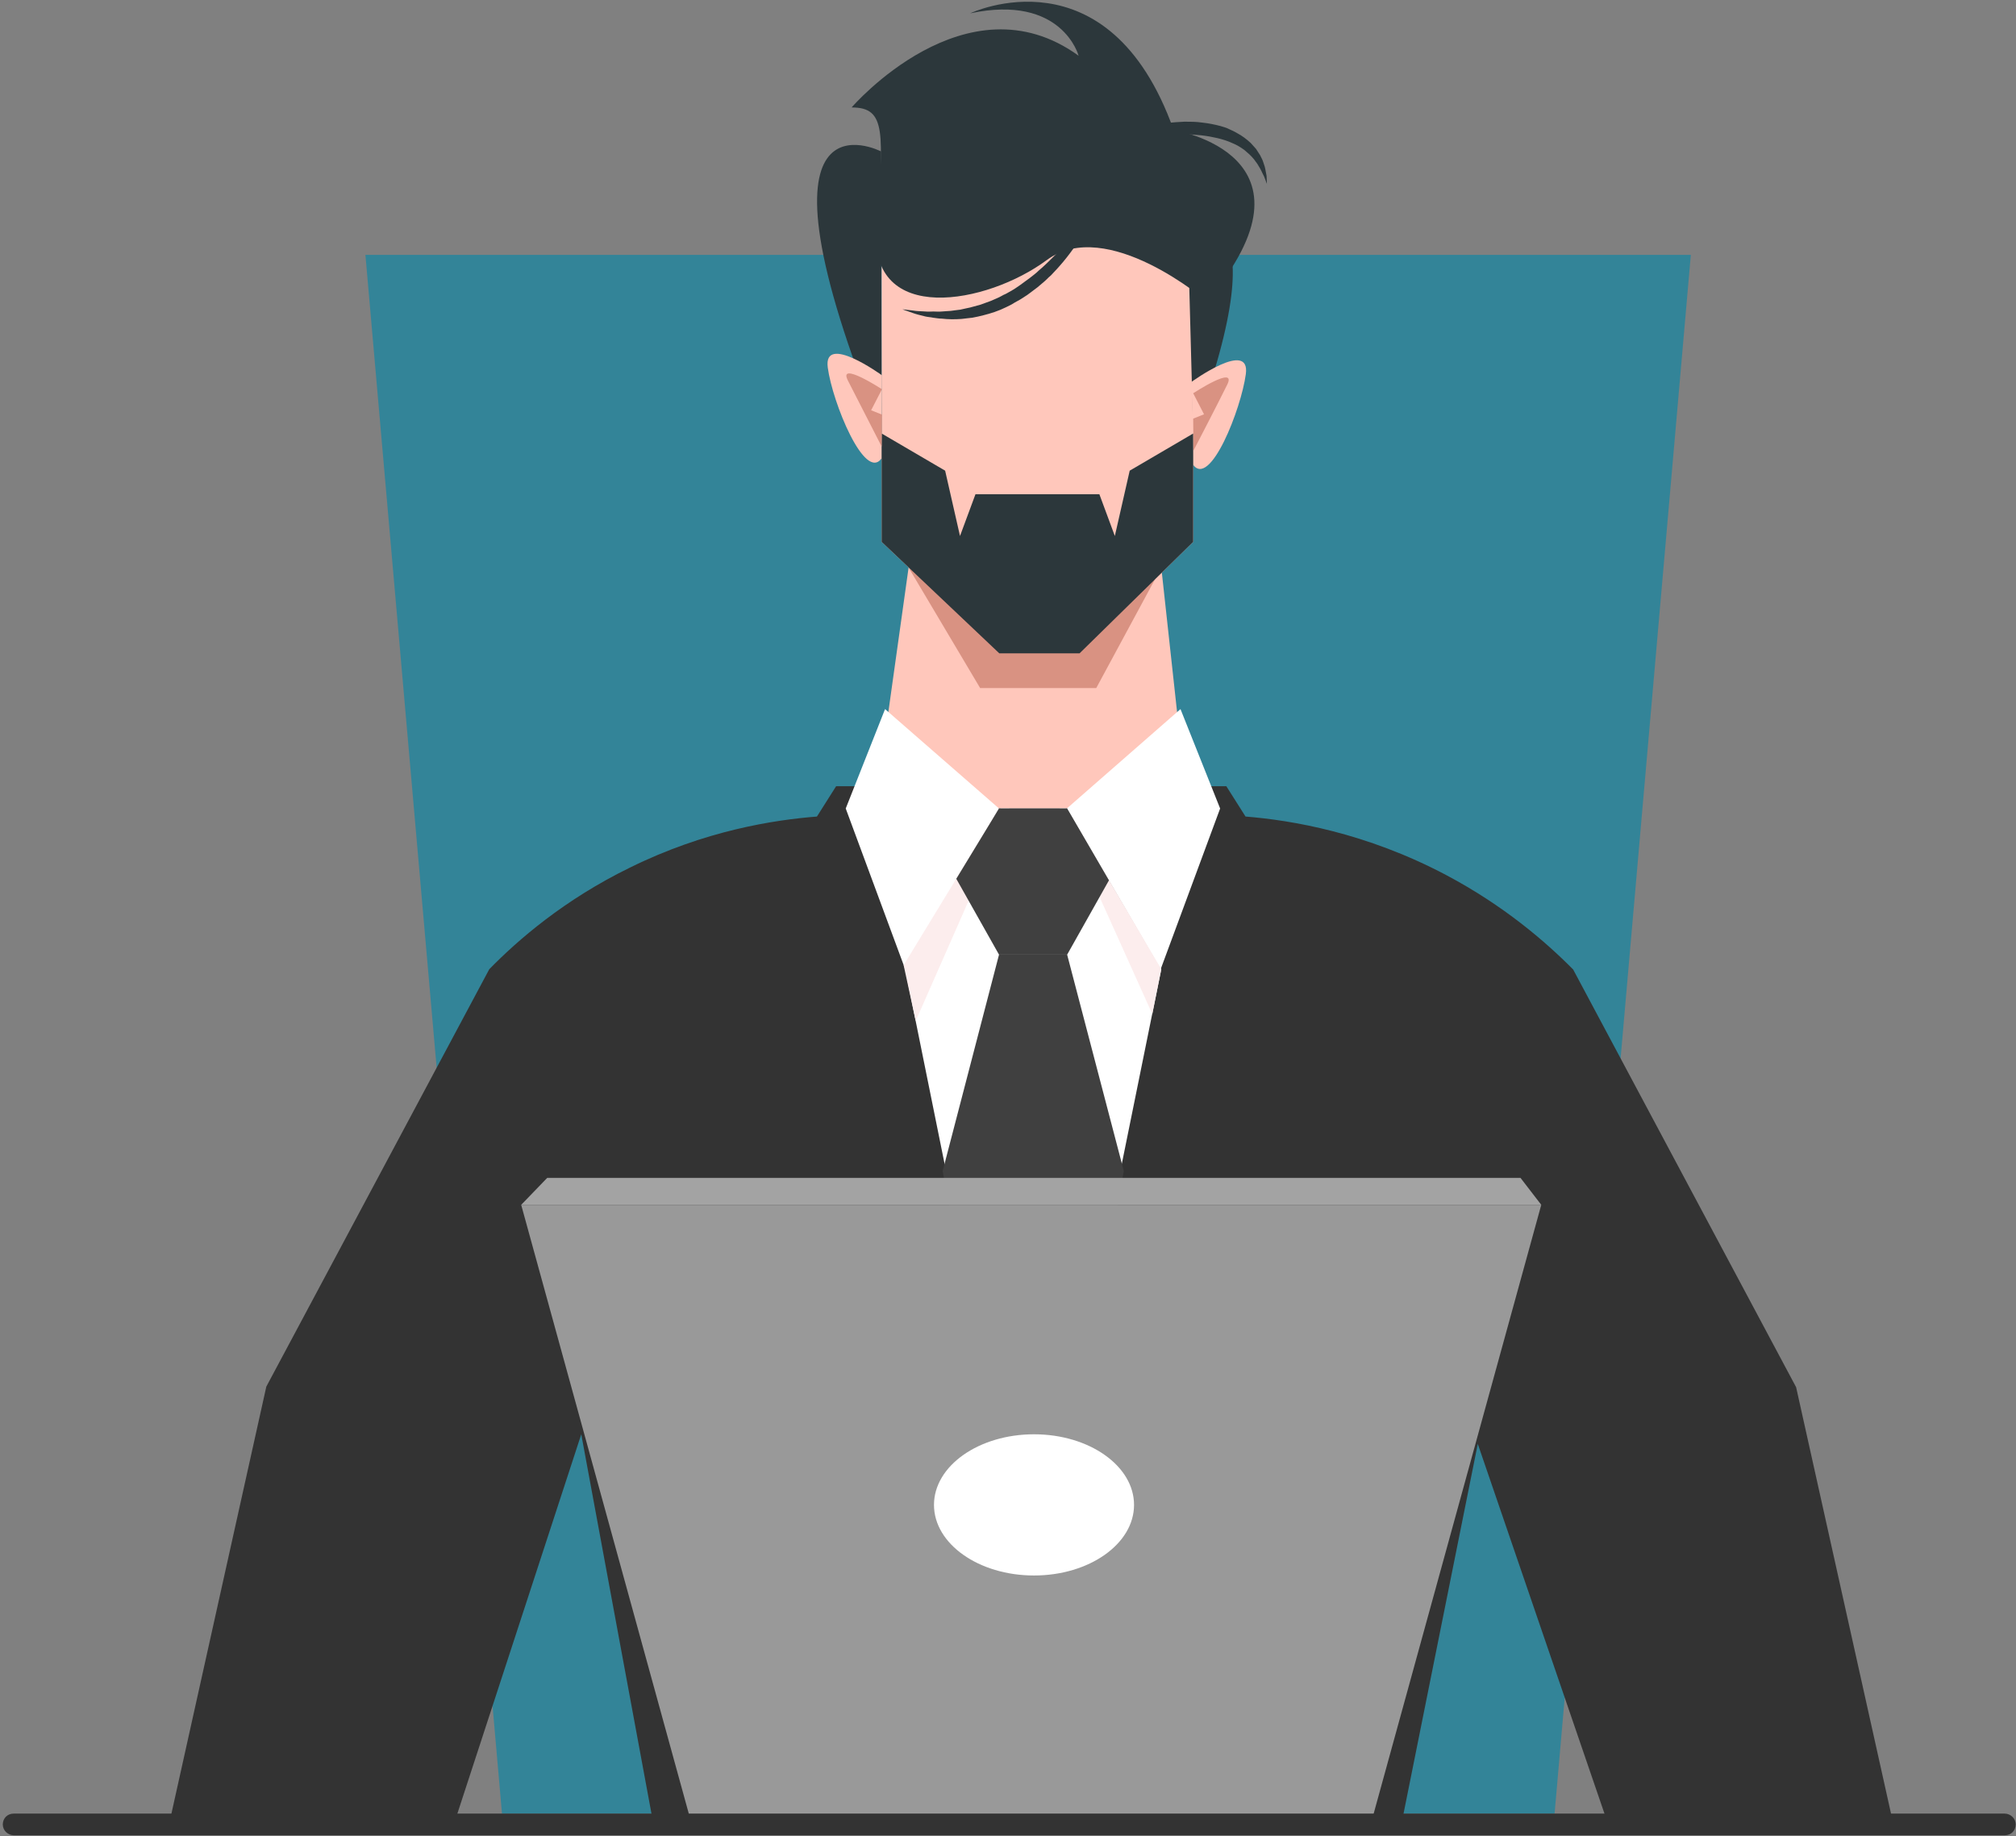 <svg width="651" height="593" viewBox="0 0 651 593" fill="none" xmlns="http://www.w3.org/2000/svg">
<rect x="0" y="0" width="651" height="593" fill="#808080" stroke="none"/>
<path d="M502 585.7H162.1L118 82.3H546L502 585.7Z" fill="#338498"/>
<path d="M612 591.8H520.2L477.2 466.3L452 591.8H211.5L187.7 463.2L145.7 591.8H54L86 447.8L158 313C167.2 303.6 182.1 290.6 203.4 280.2C227.7 268.2 249.9 264.8 263.8 263.7L270 253.9H396C398.1 257.2 400.1 260.4 402.2 263.7C417.1 264.9 441.1 268.9 467 282.6C485.5 292.4 499 304 508 313.1L580 448L612 591.8Z" fill="#333333"/>
<path d="M293.4 183.3L282.5 261.1H383.5L375 183.3H293.4Z" fill="#FFC7BB"/>
<path d="M385.3 64.6V175L348.6 211H322.7L284.7 175V64.6H385.3Z" fill="#FFC7BB"/>
<path d="M389.7 97.3C389.7 97.3 357.4 69.6 338 84C318.7 98.3 280.7 105.3 283 74C285.3 42.7 286.3 34.7 275 34.7C275 34.7 312 -8.3 348.3 18C348.3 18 343 -2 313.3 4.3C313.3 4.3 358 -17 379 42C379 42 429.7 50 389.7 97.3Z" fill="#2C373B"/>
<path d="M284.5 48.9C284.5 48.9 237.9 24.8 284.7 139.9L284.5 48.9Z" fill="#2C373B"/>
<path d="M383.5 72.6C383.5 72.6 415.1 59.8 385.3 139.9L383.5 72.6Z" fill="#2C373B"/>
<path d="M356.2 61.6C356.2 61.6 355.9 62.9 355 65C354.2 67.1 352.9 70.1 350.9 73.6C349.9 75.3 348.8 77.2 347.5 79C346.2 80.9 344.8 82.8 343.2 84.7C342.4 85.6 341.6 86.6 340.7 87.5C340.3 88 339.8 88.4 339.4 88.9C338.9 89.3 338.4 89.8 338 90.2C337.1 91.1 336 91.9 335 92.8C333.9 93.6 332.9 94.4 331.8 95.2C330.7 95.9 329.6 96.7 328.4 97.3C327.8 97.6 327.2 98 326.7 98.3C326.1 98.6 325.5 98.9 324.9 99.2C322.5 100.4 320 101.2 317.6 101.8C316.4 102.1 315.2 102.4 314 102.6C312.8 102.7 311.6 102.9 310.5 103C309.3 103.1 308.2 103.1 307.2 103.1C306.1 103.1 305.1 103 304.1 102.9C303.1 102.9 302.2 102.7 301.3 102.6C300.4 102.4 299.6 102.4 298.8 102.2C297.2 101.8 295.9 101.5 294.8 101.1C292.6 100.3 291.4 99.9 291.4 99.9C291.4 99.9 292.7 100 294.9 100.3C296 100.5 297.4 100.5 298.9 100.6C299.7 100.7 300.5 100.6 301.4 100.6C302.3 100.6 303.2 100.7 304.1 100.6C305 100.5 306 100.5 307 100.4C308 100.3 309 100.1 310.1 100C311.1 99.8 312.2 99.5 313.3 99.3C314.4 99 315.5 98.7 316.6 98.4C317.7 98 318.8 97.6 319.9 97.2C321 96.7 322.1 96.3 323.2 95.7C323.7 95.4 324.3 95.1 324.8 94.9L326.4 94C327.5 93.4 328.5 92.7 329.5 92C330.5 91.3 331.5 90.5 332.5 89.8C333.5 89 334.5 88.3 335.4 87.4C337.3 85.8 339 84.1 340.7 82.4C342.3 80.7 343.9 79 345.2 77.3C346.6 75.6 347.9 74 349 72.4C350.1 70.8 351.2 69.4 352 68.1C352.9 66.8 353.6 65.7 354.2 64.7C355.6 62.7 356.2 61.6 356.2 61.6Z" fill="#2C373B"/>
<path d="M358.5 44.9C358.5 44.9 359.3 44.5 360.9 43.8C362.4 43.2 364.7 42.3 367.4 41.6C368.8 41.2 370.3 40.8 371.9 40.5C373.5 40.2 375.2 39.9 377 39.7C378.8 39.5 380.6 39.4 382.5 39.3C384.4 39.3 386.3 39.3 388.3 39.6C390.2 39.8 392.2 40.2 394.1 40.7C395 41 396 41.2 396.9 41.7C397.3 41.9 397.8 42.1 398.2 42.3C398.6 42.5 399 42.7 399.5 43C401.2 43.9 402.6 45 403.9 46.2C404.5 46.9 405.1 47.5 405.6 48.1C406 48.8 406.5 49.4 406.9 50.1C407.2 50.8 407.6 51.4 407.8 52C408 52.6 408.2 53.2 408.4 53.8C408.7 54.9 408.8 56 409 56.8C409.1 58.5 409.1 59.4 409.1 59.4C409.1 59.4 408.8 58.5 408.2 57C408 56.6 407.8 56.2 407.6 55.8C407.4 55.4 407.2 54.9 406.9 54.4C406.6 53.9 406.3 53.4 406 52.9C405.6 52.4 405.3 51.9 404.9 51.4C404.5 50.9 404 50.4 403.5 49.9C403 49.4 402.4 49 401.9 48.5C400.7 47.6 399.4 46.8 397.9 46.2C396.4 45.5 394.8 45 393.1 44.6C391.4 44.2 389.7 43.9 387.9 43.7C386.1 43.5 384.3 43.4 382.5 43.3C381.6 43.3 380.7 43.3 379.8 43.3C378.9 43.3 378.1 43.3 377.2 43.4C375.5 43.5 373.8 43.5 372.2 43.7C370.6 43.8 369.1 43.9 367.7 44.1C364.9 44.4 362.6 44.6 361 44.8C359.4 44.8 358.5 44.9 358.5 44.9Z" fill="#2C373B"/>
<path d="M284.8 121.2C284.8 121.2 265.8 107.4 267.3 118.7C268.8 130 279.3 155.7 284.7 148L284.8 121.2Z" fill="#FFC7BB"/>
<path d="M384.8 123.3C384.8 123.3 403.8 109.5 402.3 120.8C400.8 132.1 390.7 157.8 385.2 150L384.8 123.3Z" fill="#FFC7BB"/>
<path d="M293.4 183.3L316.5 222.2H354L375 183.3H293.4Z" fill="#D99282"/>
<path d="M385.3 140V175L348.6 211H322.7L284.7 175V140L305.2 152L310 173.1L315 159.6H355L360 173.1L364.8 152L385.3 140Z" fill="#2C373B"/>
<path d="M284.8 125.7C284.8 125.7 270.5 116.4 273.8 122.9C277.1 129.3 284.7 144.2 284.7 144.2L284.8 133.9L281.3 132.5" fill="#D99282"/>
<path d="M388.8 133.8L385.3 135.2L385.4 145.5C385.4 145.5 393.1 130.7 396.3 124.2C399.5 117.7 385.3 127 385.3 127" fill="#D99282"/>
<path d="M273.1 261.1L285.8 229L322.6 261.1L292.3 313L273.1 261.1Z" fill="white"/>
<path d="M394 261.1L381.2 229L344.5 261.1L374.8 313L394 261.1Z" fill="white"/>
<path d="M344.2 261.1H333.6H323.1L292.3 313L333.6 517.1L375 313L344.2 261.1Z" fill="white"/>
<path d="M322.6 261.1H325.9L295.7 329.7L291.8 311.7L322.6 261.1Z" fill="#FCEDED"/>
<path d="M344.5 261.1L375 313L372.1 327.5L342.2 261.1H344.5Z" fill="#FCEDED"/>
<path d="M344.6 261.1H333.5H322.6L308.8 283.8L322.6 308.3H333.5H333.6H344.6L358.1 284.3L344.6 261.1Z" fill="#404040"/>
<path d="M322.6 308.3L304.4 378.2L333.6 534.5L362.9 378.2L344.6 308.3H322.6Z" fill="#404040"/>
<path d="M441.9 591.8H224.1L168.3 389.1H497.7L441.9 591.8Z" fill="#999999"/>
<path d="M168.3 389.1L176.7 380.4H491L497.7 389.1H168.3Z" fill="#A3A3A3"/>
<path d="M333.9 508.8C351.739 508.8 366.2 498.592 366.2 486C366.2 473.408 351.739 463.2 333.9 463.2C316.061 463.2 301.6 473.408 301.6 486C301.6 498.592 316.061 508.8 333.9 508.8Z" fill="white"/>
<path d="M650.9 589.2C650.9 590.2 650.5 591.1 649.9 591.7C649.3 592.3 648.4 592.7 647.4 592.7H4.5C2.5 592.7 0.9 591.1 0.9 589.2C0.9 588.2 1.3 587.3 1.9 586.7C2.5 586.1 3.4 585.7 4.4 585.7H647.3C649.3 585.7 650.9 587.3 650.9 589.2Z" fill="#333333"/>
</svg>
